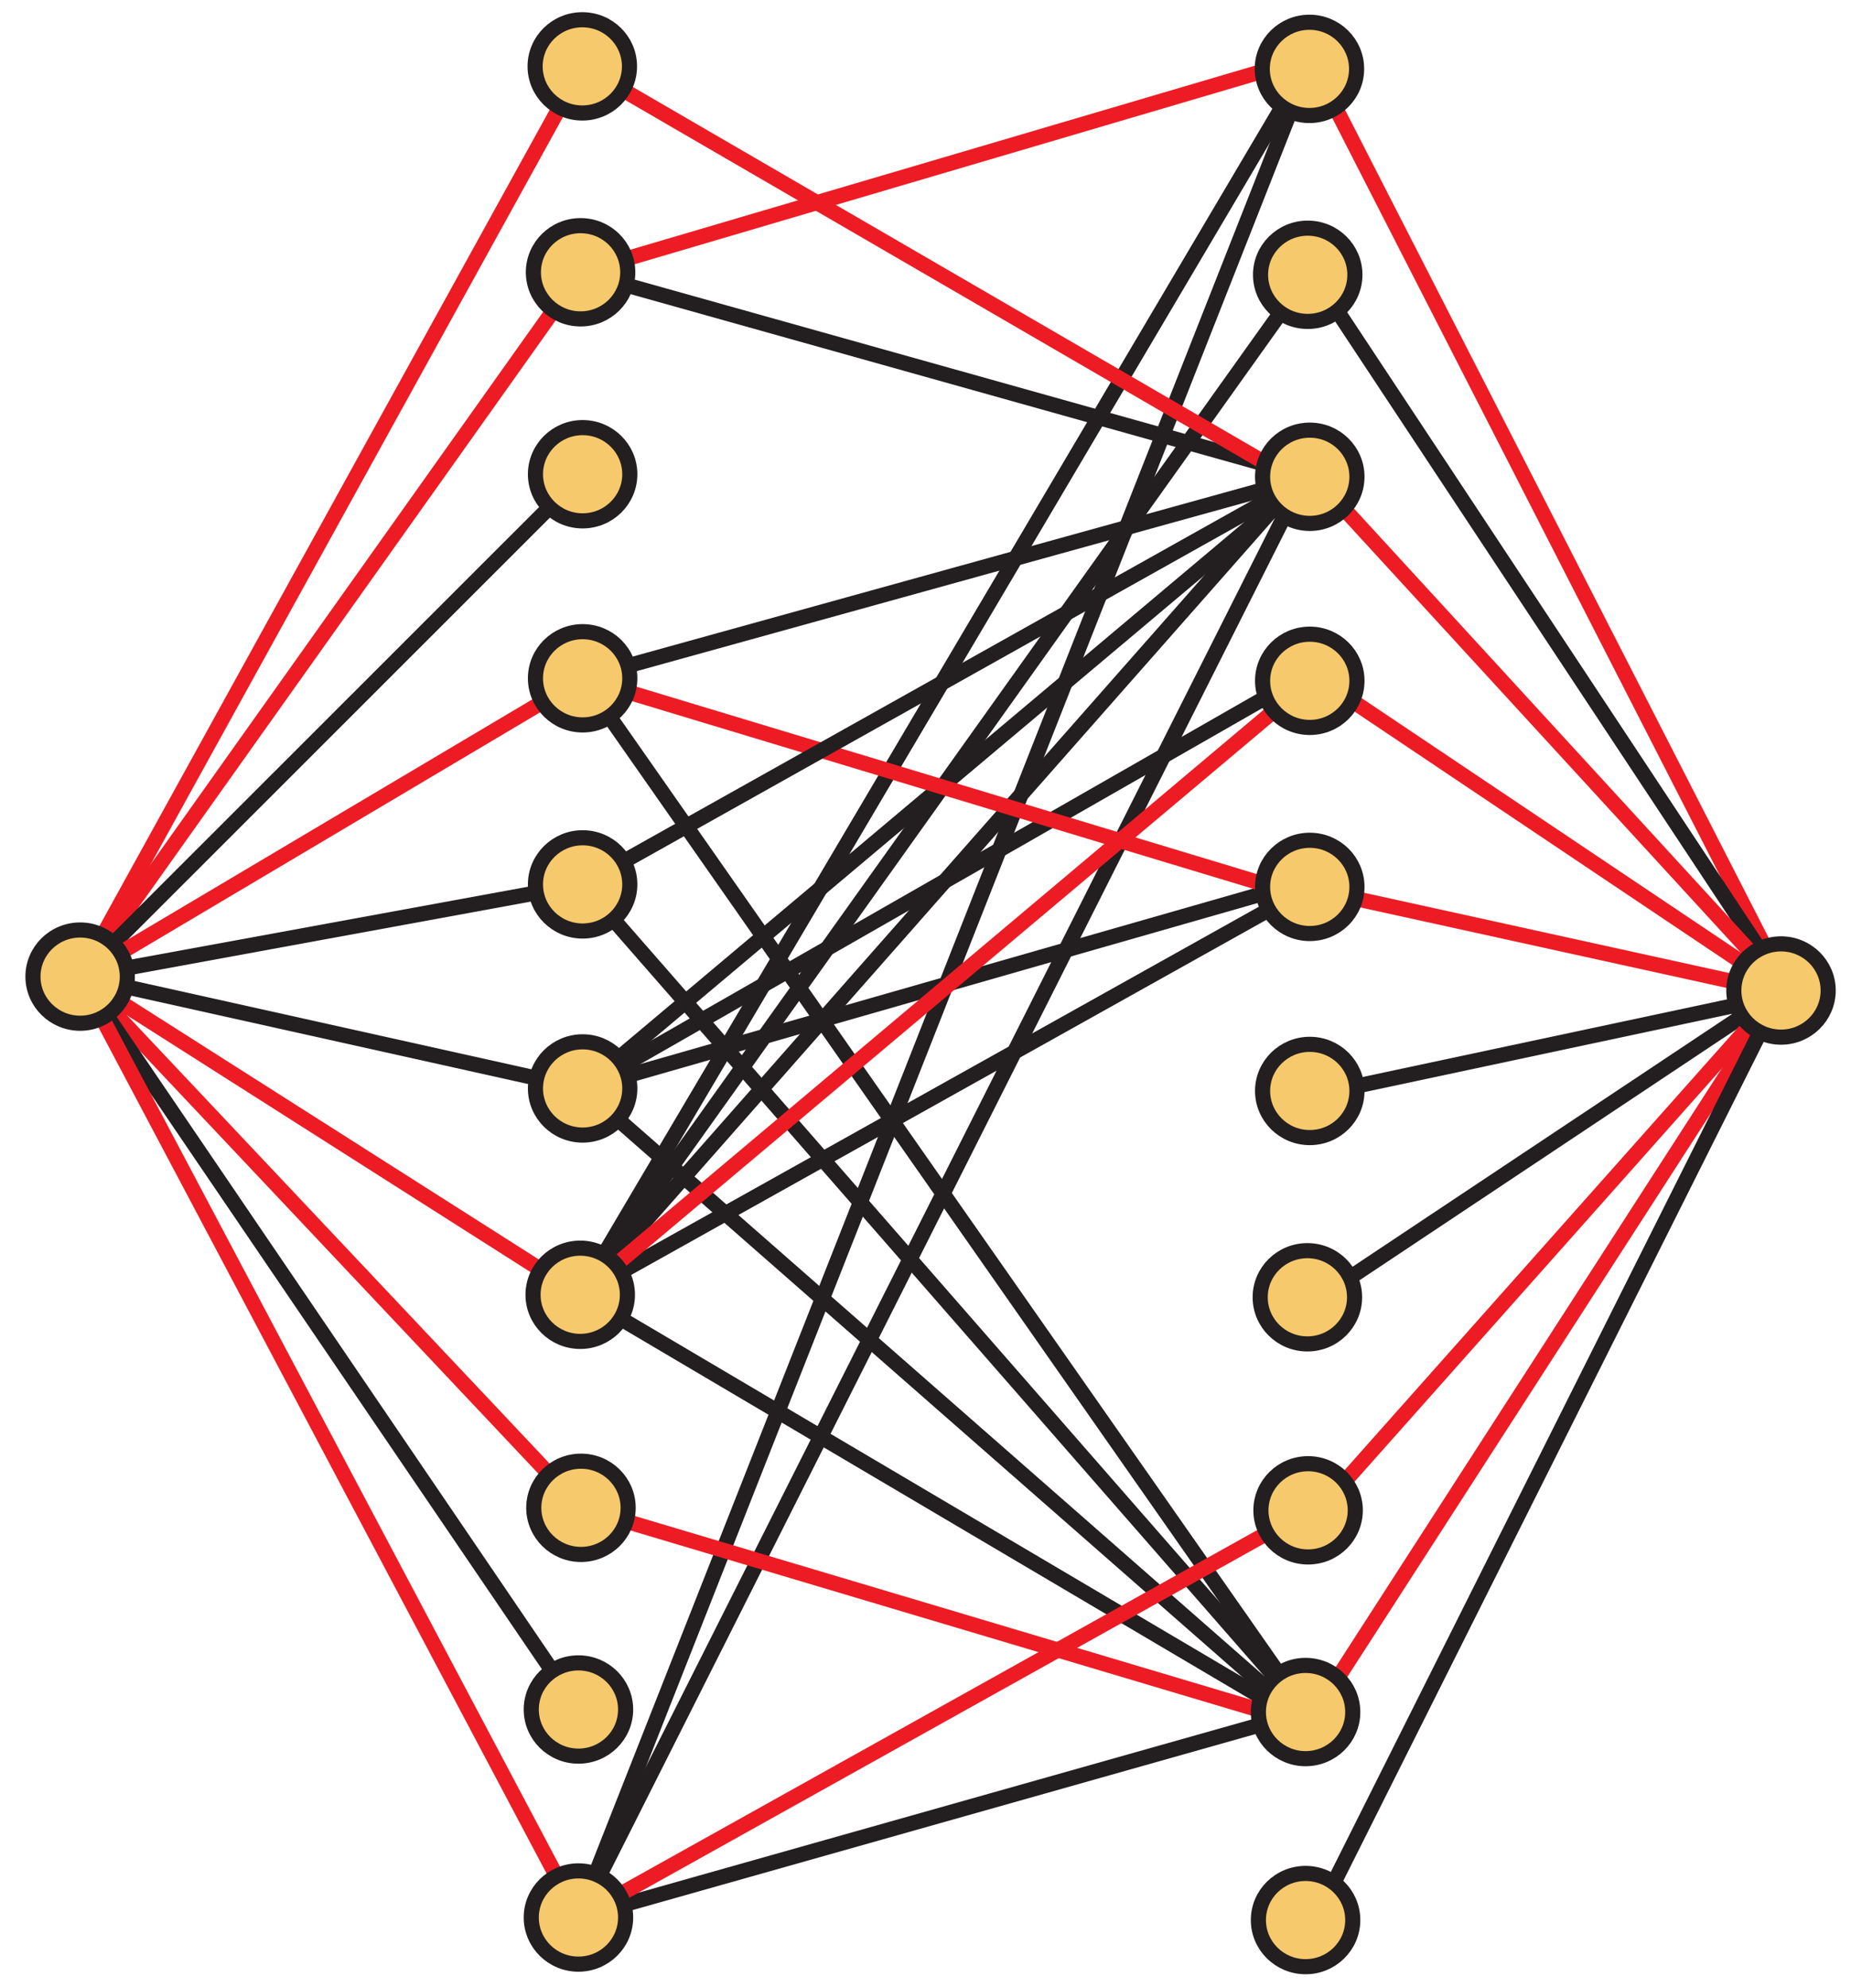<?xml version="1.0" encoding="UTF-8"?>
<svg xmlns="http://www.w3.org/2000/svg" xmlns:xlink="http://www.w3.org/1999/xlink" width="244.8pt" height="262.8pt" viewBox="0 0 244.8 262.8" version="1.1">
<defs>
<clipPath id="clip1">
  <path d="M 0 117 L 88 117 L 88 262.801 L 0 262.801 Z M 0 117 "/>
</clipPath>
<clipPath id="clip2">
  <path d="M 162 0 L 244.801 0 L 244.801 143 L 162 143 Z M 162 0 "/>
</clipPath>
<clipPath id="clip3">
  <path d="M 162 25 L 244.801 25 L 244.801 143 L 162 143 Z M 162 25 "/>
</clipPath>
<clipPath id="clip4">
  <path d="M 162 52 L 244.801 52 L 244.801 143 L 162 143 Z M 162 52 "/>
</clipPath>
<clipPath id="clip5">
  <path d="M 162 78 L 244.801 78 L 244.801 143 L 162 143 Z M 162 78 "/>
</clipPath>
<clipPath id="clip6">
  <path d="M 162 106 L 244.801 106 L 244.801 143 L 162 143 Z M 162 106 "/>
</clipPath>
<clipPath id="clip7">
  <path d="M 162 120 L 244.801 120 L 244.801 156 L 162 156 Z M 162 120 "/>
</clipPath>
<clipPath id="clip8">
  <path d="M 162 119 L 244.801 119 L 244.801 184 L 162 184 Z M 162 119 "/>
</clipPath>
<clipPath id="clip9">
  <path d="M 162 119 L 244.801 119 L 244.801 212 L 162 212 Z M 162 119 "/>
</clipPath>
<clipPath id="clip10">
  <path d="M 162 119 L 244.801 119 L 244.801 239 L 162 239 Z M 162 119 "/>
</clipPath>
<clipPath id="clip11">
  <path d="M 162 119 L 244.801 119 L 244.801 262.801 L 162 262.801 Z M 162 119 "/>
</clipPath>
<clipPath id="clip12">
  <path d="M 65 215 L 184 215 L 184 262.801 L 65 262.801 Z M 65 215 "/>
</clipPath>
<clipPath id="clip13">
  <path d="M 65 0 L 185 0 L 185 262.801 L 65 262.801 Z M 65 0 "/>
</clipPath>
<clipPath id="clip14">
  <path d="M 65 50 L 185 50 L 185 262.801 L 65 262.801 Z M 65 50 "/>
</clipPath>
<clipPath id="clip15">
  <path d="M 65 188 L 185 188 L 185 262.801 L 65 262.801 Z M 65 188 "/>
</clipPath>
<clipPath id="clip16">
  <path d="M 217 113 L 244.801 113 L 244.801 149 L 217 149 Z M 217 113 "/>
</clipPath>
<clipPath id="clip17">
  <path d="M 155 236 L 191 236 L 191 262.801 L 155 262.801 Z M 155 236 "/>
</clipPath>
<clipPath id="clip18">
  <path d="M 58 236 L 95 236 L 95 262.801 L 58 262.801 Z M 58 236 "/>
</clipPath>
</defs>
<g id="surface1">
<path style="fill:none;stroke-width:2;stroke-linecap:butt;stroke-linejoin:miter;stroke:rgb(92.94%,10.979%,14.119%);stroke-opacity:1;stroke-miterlimit:4;" d="M -0.001 -0.001 L -66.412 -120.337 " transform="matrix(1,0,0,-1,77.009,8.773)"/>
<path style="fill:none;stroke-width:2;stroke-linecap:butt;stroke-linejoin:miter;stroke:rgb(92.94%,10.979%,14.119%);stroke-opacity:1;stroke-miterlimit:4;" d="M -0.001 -0.002 L 66.183 93.112 " transform="matrix(1,0,0,-1,10.599,129.108)"/>
<path style="fill:none;stroke-width:2;stroke-linecap:butt;stroke-linejoin:miter;stroke:rgb(13.73%,12.16%,12.549%);stroke-opacity:1;stroke-miterlimit:4;" d="M -0.001 0.002 L -66.458 -66.412 " transform="matrix(1,0,0,-1,77.055,62.697)"/>
<path style="fill:none;stroke-width:2;stroke-linecap:butt;stroke-linejoin:miter;stroke:rgb(92.94%,10.979%,14.119%);stroke-opacity:1;stroke-miterlimit:4;" d="M -0.001 -0.002 L 66.456 39.436 " transform="matrix(1,0,0,-1,10.599,129.108)"/>
<path style="fill:none;stroke-width:2;stroke-linecap:butt;stroke-linejoin:miter;stroke:rgb(13.73%,12.16%,12.549%);stroke-opacity:1;stroke-miterlimit:4;" d="M 0 0 L -66.457 -12.187 " transform="matrix(1,0,0,-1,77.054,116.918)"/>
<path style="fill:none;stroke-width:2;stroke-linecap:butt;stroke-linejoin:miter;stroke:rgb(13.73%,12.16%,12.549%);stroke-opacity:1;stroke-miterlimit:4;" d="M -0.001 -0.002 L 66.456 -14.787 " transform="matrix(1,0,0,-1,10.599,129.108)"/>
<path style="fill:none;stroke-width:2;stroke-linecap:butt;stroke-linejoin:miter;stroke:rgb(92.94%,10.979%,14.119%);stroke-opacity:1;stroke-miterlimit:4;" d="M 0.001 -0.002 L -66.139 42.065 " transform="matrix(1,0,0,-1,76.737,171.17)"/>
<path style="fill:none;stroke-width:2;stroke-linecap:butt;stroke-linejoin:miter;stroke:rgb(92.94%,10.979%,14.119%);stroke-opacity:1;stroke-miterlimit:4;" d="M -0.001 -0.002 L 66.233 -70.228 " transform="matrix(1,0,0,-1,10.599,129.108)"/>
<path style="fill:none;stroke-width:2;stroke-linecap:butt;stroke-linejoin:miter;stroke:rgb(13.73%,12.16%,12.549%);stroke-opacity:1;stroke-miterlimit:4;" d="M -0.001 0.001 L -65.903 96.896 " transform="matrix(1,0,0,-1,76.501,226.001)"/>
<g clip-path="url(#clip1)" clip-rule="nonzero">
<path style="fill:none;stroke-width:2;stroke-linecap:butt;stroke-linejoin:miter;stroke:rgb(92.94%,10.979%,14.119%);stroke-opacity:1;stroke-miterlimit:4;" d="M -0.001 -0.002 L 65.901 -124.392 " transform="matrix(1,0,0,-1,10.599,129.108)"/>
</g>
<g clip-path="url(#clip2)" clip-rule="nonzero">
<path style="fill:none;stroke-width:2;stroke-linecap:butt;stroke-linejoin:miter;stroke:rgb(92.94%,10.979%,14.119%);stroke-opacity:1;stroke-miterlimit:4;" d="M -0.001 0.002 L 62.366 -121.842 " transform="matrix(1,0,0,-1,174.22,9.552)"/>
</g>
<g clip-path="url(#clip3)" clip-rule="nonzero">
<path style="fill:none;stroke-width:2;stroke-linecap:butt;stroke-linejoin:miter;stroke:rgb(13.73%,12.16%,12.549%);stroke-opacity:1;stroke-miterlimit:4;" d="M 0.002 -0.001 L -62.596 94.62 " transform="matrix(1,0,0,-1,236.588,131.394)"/>
</g>
<g clip-path="url(#clip4)" clip-rule="nonzero">
<path style="fill:none;stroke-width:2;stroke-linecap:butt;stroke-linejoin:miter;stroke:rgb(92.94%,10.979%,14.119%);stroke-opacity:1;stroke-miterlimit:4;" d="M 0 0 L 62.32 -67.918 " transform="matrix(1,0,0,-1,174.266,63.477)"/>
</g>
<g clip-path="url(#clip5)" clip-rule="nonzero">
<path style="fill:none;stroke-width:2;stroke-linecap:butt;stroke-linejoin:miter;stroke:rgb(92.94%,10.979%,14.119%);stroke-opacity:1;stroke-miterlimit:4;" d="M 0.002 -0.001 L -62.545 41.948 " transform="matrix(1,0,0,-1,236.588,131.394)"/>
</g>
<g clip-path="url(#clip6)" clip-rule="nonzero">
<path style="fill:none;stroke-width:2;stroke-linecap:butt;stroke-linejoin:miter;stroke:rgb(92.94%,10.979%,14.119%);stroke-opacity:1;stroke-miterlimit:4;" d="M 0.001 -0.001 L 62.321 -13.697 " transform="matrix(1,0,0,-1,174.265,117.698)"/>
</g>
<g clip-path="url(#clip7)" clip-rule="nonzero">
<path style="fill:none;stroke-width:2;stroke-linecap:butt;stroke-linejoin:miter;stroke:rgb(13.73%,12.16%,12.549%);stroke-opacity:1;stroke-miterlimit:4;" d="M 0.002 -0.001 L -62.322 -13.278 " transform="matrix(1,0,0,-1,236.588,131.394)"/>
</g>
<g clip-path="url(#clip8)" clip-rule="nonzero">
<path style="fill:none;stroke-width:2;stroke-linecap:butt;stroke-linejoin:miter;stroke:rgb(13.73%,12.16%,12.549%);stroke-opacity:1;stroke-miterlimit:4;" d="M 0.002 0 L 61.596 41 " transform="matrix(1,0,0,-1,173.947,171.949)"/>
</g>
<g clip-path="url(#clip9)" clip-rule="nonzero">
<path style="fill:none;stroke-width:2;stroke-linecap:butt;stroke-linejoin:miter;stroke:rgb(92.94%,10.979%,14.119%);stroke-opacity:1;stroke-miterlimit:4;" d="M -0.001 0.002 L -61.501 -69.166 " transform="matrix(1,0,0,-1,235.544,130.947)"/>
</g>
<g clip-path="url(#clip10)" clip-rule="nonzero">
<path style="fill:none;stroke-width:2;stroke-linecap:butt;stroke-linejoin:miter;stroke:rgb(92.94%,10.979%,14.119%);stroke-opacity:1;stroke-miterlimit:4;" d="M 0 0 L 61.832 95.832 " transform="matrix(1,0,0,-1,173.711,226.781)"/>
</g>
<g clip-path="url(#clip11)" clip-rule="nonzero">
<path style="fill:none;stroke-width:2;stroke-linecap:butt;stroke-linejoin:miter;stroke:rgb(13.73%,12.16%,12.549%);stroke-opacity:1;stroke-miterlimit:4;" d="M -0.001 0.002 L -61.833 -123.334 " transform="matrix(1,0,0,-1,235.544,130.947)"/>
</g>
<path style="fill:none;stroke-width:2;stroke-linecap:butt;stroke-linejoin:miter;stroke:rgb(13.73%,12.16%,12.549%);stroke-opacity:1;stroke-miterlimit:4;" d="M -0.001 -0.002 L 96.44 -27.037 " transform="matrix(1,0,0,-1,76.783,35.994)"/>
<path style="fill:none;stroke-width:2;stroke-linecap:butt;stroke-linejoin:miter;stroke:rgb(13.73%,12.16%,12.549%);stroke-opacity:1;stroke-miterlimit:4;" d="M -0.001 0 L 95.613 -136.664 " transform="matrix(1,0,0,-1,77.055,89.672)"/>
<path style="fill:none;stroke-width:2;stroke-linecap:butt;stroke-linejoin:miter;stroke:rgb(13.73%,12.16%,12.549%);stroke-opacity:1;stroke-miterlimit:4;" d="M 0 0 L 95.614 -109.418 " transform="matrix(1,0,0,-1,77.054,116.918)"/>
<path style="fill:none;stroke-width:2;stroke-linecap:butt;stroke-linejoin:miter;stroke:rgb(13.73%,12.16%,12.549%);stroke-opacity:1;stroke-miterlimit:4;" d="M -0.001 0 L 95.945 54.895 " transform="matrix(1,0,0,-1,77.055,143.895)"/>
<path style="fill:none;stroke-width:2;stroke-linecap:butt;stroke-linejoin:miter;stroke:rgb(13.73%,12.16%,12.549%);stroke-opacity:1;stroke-miterlimit:4;" d="M -0.001 0 L 97.445 27.895 " transform="matrix(1,0,0,-1,77.055,143.895)"/>
<path style="fill:none;stroke-width:2;stroke-linecap:butt;stroke-linejoin:miter;stroke:rgb(13.73%,12.16%,12.549%);stroke-opacity:1;stroke-miterlimit:4;" d="M -0.001 0 L 95.945 -84.105 " transform="matrix(1,0,0,-1,77.055,143.895)"/>
<path style="fill:none;stroke-width:2;stroke-linecap:butt;stroke-linejoin:miter;stroke:rgb(13.73%,12.16%,12.549%);stroke-opacity:1;stroke-miterlimit:4;" d="M -0.002 0.001 L -96.482 -53.921 " transform="matrix(1,0,0,-1,173.221,117.251)"/>
<path style="fill:none;stroke-width:2;stroke-linecap:butt;stroke-linejoin:miter;stroke:rgb(13.73%,12.16%,12.549%);stroke-opacity:1;stroke-miterlimit:4;" d="M 0.001 -0.002 L 96.263 -56.83 " transform="matrix(1,0,0,-1,76.737,171.17)"/>
<path style="fill:none;stroke-width:2;stroke-linecap:butt;stroke-linejoin:miter;stroke:rgb(13.73%,12.16%,12.549%);stroke-opacity:1;stroke-miterlimit:4;" d="M 0.001 -0.002 L 96.763 163.67 " transform="matrix(1,0,0,-1,76.737,171.17)"/>
<path style="fill:none;stroke-width:2;stroke-linecap:butt;stroke-linejoin:miter;stroke:rgb(13.73%,12.16%,12.549%);stroke-opacity:1;stroke-miterlimit:4;" d="M 0 -0.001 L -96.211 -134.845 " transform="matrix(1,0,0,-1,172.949,36.327)"/>
<path style="fill:none;stroke-width:2;stroke-linecap:butt;stroke-linejoin:miter;stroke:rgb(13.73%,12.16%,12.549%);stroke-opacity:1;stroke-miterlimit:4;" d="M 0.001 -0.002 L 96.263 109.17 " transform="matrix(1,0,0,-1,76.737,171.17)"/>
<g clip-path="url(#clip12)" clip-rule="nonzero">
<path style="fill:none;stroke-width:2;stroke-linecap:butt;stroke-linejoin:miter;stroke:rgb(13.73%,12.16%,12.549%);stroke-opacity:1;stroke-miterlimit:4;" d="M -0.001 0.001 L 96.167 27.165 " transform="matrix(1,0,0,-1,76.501,253.501)"/>
</g>
<g clip-path="url(#clip13)" clip-rule="nonzero">
<path style="fill:none;stroke-width:2;stroke-linecap:butt;stroke-linejoin:miter;stroke:rgb(13.73%,12.16%,12.549%);stroke-opacity:1;stroke-miterlimit:4;" d="M -0.001 0.001 L 96.999 246.001 " transform="matrix(1,0,0,-1,76.501,253.501)"/>
</g>
<g clip-path="url(#clip14)" clip-rule="nonzero">
<path style="fill:none;stroke-width:2;stroke-linecap:butt;stroke-linejoin:miter;stroke:rgb(13.73%,12.16%,12.549%);stroke-opacity:1;stroke-miterlimit:4;" d="M -0.001 0.001 L 96.499 191.501 " transform="matrix(1,0,0,-1,76.501,253.501)"/>
</g>
<path style="fill:none;stroke-width:2;stroke-linecap:butt;stroke-linejoin:miter;stroke:rgb(13.73%,12.16%,12.549%);stroke-opacity:1;stroke-miterlimit:4;" d="M -0.001 0 L 96.167 26.641 " transform="matrix(1,0,0,-1,77.055,89.672)"/>
<path style="fill:none;stroke-width:2;stroke-linecap:butt;stroke-linejoin:miter;stroke:rgb(13.73%,12.16%,12.549%);stroke-opacity:1;stroke-miterlimit:4;" d="M -0.001 0 L 96.167 80.863 " transform="matrix(1,0,0,-1,77.055,143.895)"/>
<path style="fill:none;stroke-width:2;stroke-linecap:butt;stroke-linejoin:miter;stroke:rgb(92.94%,10.979%,14.119%);stroke-opacity:1;stroke-miterlimit:4;" d="M -0.001 -0.001 L 95.991 -55.727 " transform="matrix(1,0,0,-1,77.009,8.773)"/>
<path style="fill:none;stroke-width:2;stroke-linecap:butt;stroke-linejoin:miter;stroke:rgb(92.94%,10.979%,14.119%);stroke-opacity:1;stroke-miterlimit:4;" d="M -0.001 -0.002 L 96.717 28.494 " transform="matrix(1,0,0,-1,76.783,35.994)"/>
<path style="fill:none;stroke-width:2;stroke-linecap:butt;stroke-linejoin:miter;stroke:rgb(92.94%,10.979%,14.119%);stroke-opacity:1;stroke-miterlimit:4;" d="M -0.001 0 L 95.445 -28.828 " transform="matrix(1,0,0,-1,77.055,89.672)"/>
<path style="fill:none;stroke-width:2;stroke-linecap:butt;stroke-linejoin:miter;stroke:rgb(13.73%,12.16%,12.549%);stroke-opacity:1;stroke-miterlimit:4;" d="M 0 0 L 96.168 53.887 " transform="matrix(1,0,0,-1,77.054,116.918)"/>
<path style="fill:none;stroke-width:2;stroke-linecap:butt;stroke-linejoin:miter;stroke:rgb(92.94%,10.979%,14.119%);stroke-opacity:1;stroke-miterlimit:4;" d="M 0.001 -0.002 L 96.486 81.166 " transform="matrix(1,0,0,-1,76.737,171.17)"/>
<path style="fill:none;stroke-width:2;stroke-linecap:butt;stroke-linejoin:miter;stroke:rgb(92.94%,10.979%,14.119%);stroke-opacity:1;stroke-miterlimit:4;" d="M -0.001 -0.002 L 96.166 -28.666 " transform="matrix(1,0,0,-1,76.834,199.334)"/>
<g clip-path="url(#clip15)" clip-rule="nonzero">
<path style="fill:none;stroke-width:2;stroke-linecap:butt;stroke-linejoin:miter;stroke:rgb(92.94%,10.979%,14.119%);stroke-opacity:1;stroke-miterlimit:4;" d="M -0.001 0.001 L 96.499 53.833 " transform="matrix(1,0,0,-1,76.501,253.501)"/>
</g>
<path style=" stroke:none;fill-rule:nonzero;fill:rgb(96.404%,78.809%,42.223%);fill-opacity:1;" d="M 16.84 129.109 C 16.84 125.703 14.043 122.945 10.602 122.945 C 7.152 122.945 4.359 125.703 4.359 129.109 C 4.359 132.508 7.152 135.273 10.602 135.273 C 14.043 135.273 16.84 132.508 16.84 129.109 "/>
<path style="fill:none;stroke-width:2;stroke-linecap:butt;stroke-linejoin:miter;stroke:rgb(13.73%,12.16%,12.549%);stroke-opacity:1;stroke-miterlimit:4;" d="M 0.002 -0.002 C 0.002 3.404 -2.795 6.162 -6.236 6.162 C -9.686 6.162 -12.479 3.404 -12.479 -0.002 C -12.479 -3.4 -9.686 -6.166 -6.236 -6.166 C -2.795 -6.166 0.002 -3.4 0.002 -0.002 Z M 0.002 -0.002 " transform="matrix(1,0,0,-1,16.838,129.108)"/>
<path style=" stroke:none;fill-rule:nonzero;fill:rgb(96.404%,78.809%,42.223%);fill-opacity:1;" d="M 83.293 62.695 C 83.293 59.293 80.5 56.531 77.055 56.531 C 73.609 56.531 70.816 59.293 70.816 62.695 C 70.816 66.098 73.609 68.859 77.055 68.859 C 80.5 68.859 83.293 66.098 83.293 62.695 "/>
<path style="fill:none;stroke-width:2;stroke-linecap:butt;stroke-linejoin:miter;stroke:rgb(13.73%,12.16%,12.549%);stroke-opacity:1;stroke-miterlimit:4;" d="M -0.001 0.002 C -0.001 3.404 -2.794 6.166 -6.24 6.166 C -9.685 6.166 -12.478 3.404 -12.478 0.002 C -12.478 -3.401 -9.685 -6.162 -6.24 -6.162 C -2.794 -6.162 -0.001 -3.401 -0.001 0.002 Z M -0.001 0.002 " transform="matrix(1,0,0,-1,83.294,62.697)"/>
<path style=" stroke:none;fill-rule:nonzero;fill:rgb(96.404%,78.809%,42.223%);fill-opacity:1;" d="M 82.977 171.172 C 82.977 167.766 80.184 165.008 76.738 165.008 C 73.289 165.008 70.496 167.766 70.496 171.172 C 70.496 174.57 73.289 177.336 76.738 177.336 C 80.184 177.336 82.977 174.57 82.977 171.172 "/>
<path style="fill:none;stroke-width:2;stroke-linecap:butt;stroke-linejoin:miter;stroke:rgb(13.73%,12.16%,12.549%);stroke-opacity:1;stroke-miterlimit:4;" d="M 0 -0.002 C 0 3.404 -2.793 6.162 -6.238 6.162 C -9.687 6.162 -12.48 3.404 -12.48 -0.002 C -12.48 -3.4 -9.687 -6.166 -6.238 -6.166 C -2.793 -6.166 0 -3.4 0 -0.002 Z M 0 -0.002 " transform="matrix(1,0,0,-1,82.976,171.17)"/>
<path style=" stroke:none;fill-rule:nonzero;fill:rgb(96.404%,78.809%,42.223%);fill-opacity:1;" d="M 83.293 89.672 C 83.293 86.27 80.5 83.508 77.055 83.508 C 73.609 83.508 70.816 86.27 70.816 89.672 C 70.816 93.074 73.609 95.836 77.055 95.836 C 80.5 95.836 83.293 93.074 83.293 89.672 "/>
<path style="fill:none;stroke-width:2;stroke-linecap:butt;stroke-linejoin:miter;stroke:rgb(13.73%,12.16%,12.549%);stroke-opacity:1;stroke-miterlimit:4;" d="M -0.001 0 C -0.001 3.403 -2.794 6.164 -6.24 6.164 C -9.685 6.164 -12.478 3.403 -12.478 0 C -12.478 -3.402 -9.685 -6.164 -6.24 -6.164 C -2.794 -6.164 -0.001 -3.402 -0.001 0 Z M -0.001 0 " transform="matrix(1,0,0,-1,83.294,89.672)"/>
<path style=" stroke:none;fill-rule:nonzero;fill:rgb(96.404%,78.809%,42.223%);fill-opacity:1;" d="M 83.25 8.773 C 83.25 5.367 80.457 2.609 77.012 2.609 C 73.562 2.609 70.77 5.367 70.77 8.773 C 70.77 12.176 73.562 14.938 77.012 14.938 C 80.457 14.938 83.25 12.176 83.25 8.773 "/>
<path style="fill:none;stroke-width:2;stroke-linecap:butt;stroke-linejoin:miter;stroke:rgb(13.73%,12.16%,12.549%);stroke-opacity:1;stroke-miterlimit:4;" d="M 0.002 -0.001 C 0.002 3.406 -2.791 6.163 -6.237 6.163 C -9.686 6.163 -12.479 3.406 -12.479 -0.001 C -12.479 -3.403 -9.686 -6.165 -6.237 -6.165 C -2.791 -6.165 0.002 -3.403 0.002 -0.001 Z M 0.002 -0.001 " transform="matrix(1,0,0,-1,83.249,8.773)"/>
<path style=" stroke:none;fill-rule:nonzero;fill:rgb(96.404%,78.809%,42.223%);fill-opacity:1;" d="M 83.023 35.996 C 83.023 32.59 80.23 29.832 76.785 29.832 C 73.336 29.832 70.543 32.59 70.543 35.996 C 70.543 39.395 73.336 42.16 76.785 42.16 C 80.23 42.16 83.023 39.395 83.023 35.996 "/>
<path style="fill:none;stroke-width:2;stroke-linecap:butt;stroke-linejoin:miter;stroke:rgb(13.73%,12.16%,12.549%);stroke-opacity:1;stroke-miterlimit:4;" d="M 0.001 -0.002 C 0.001 3.404 -2.792 6.162 -6.237 6.162 C -9.686 6.162 -12.479 3.404 -12.479 -0.002 C -12.479 -3.4 -9.686 -6.166 -6.237 -6.166 C -2.792 -6.166 0.001 -3.4 0.001 -0.002 Z M 0.001 -0.002 " transform="matrix(1,0,0,-1,83.022,35.994)"/>
<path style=" stroke:none;fill-rule:nonzero;fill:rgb(96.404%,78.809%,42.223%);fill-opacity:1;" d="M 83.293 116.918 C 83.293 113.516 80.5 110.754 77.055 110.754 C 73.609 110.754 70.816 113.516 70.816 116.918 C 70.816 120.32 73.609 123.082 77.055 123.082 C 80.5 123.082 83.293 120.32 83.293 116.918 "/>
<path style="fill:none;stroke-width:2;stroke-linecap:butt;stroke-linejoin:miter;stroke:rgb(13.73%,12.16%,12.549%);stroke-opacity:1;stroke-miterlimit:4;" d="M -0.001 0 C -0.001 3.403 -2.793 6.164 -6.239 6.164 C -9.684 6.164 -12.477 3.403 -12.477 0 C -12.477 -3.402 -9.684 -6.164 -6.239 -6.164 C -2.793 -6.164 -0.001 -3.402 -0.001 0 Z M -0.001 0 " transform="matrix(1,0,0,-1,83.293,116.918)"/>
<path style=" stroke:none;fill-rule:nonzero;fill:rgb(96.404%,78.809%,42.223%);fill-opacity:1;" d="M 83.293 143.895 C 83.293 140.492 80.5 137.73 77.055 137.73 C 73.609 137.73 70.816 140.492 70.816 143.895 C 70.816 147.297 73.609 150.059 77.055 150.059 C 80.5 150.059 83.293 147.297 83.293 143.895 "/>
<path style="fill:none;stroke-width:2;stroke-linecap:butt;stroke-linejoin:miter;stroke:rgb(13.73%,12.16%,12.549%);stroke-opacity:1;stroke-miterlimit:4;" d="M -0.001 0 C -0.001 3.403 -2.794 6.164 -6.24 6.164 C -9.685 6.164 -12.478 3.403 -12.478 0 C -12.478 -3.402 -9.685 -6.164 -6.24 -6.164 C -2.794 -6.164 -0.001 -3.402 -0.001 0 Z M -0.001 0 " transform="matrix(1,0,0,-1,83.294,143.895)"/>
<path style=" stroke:none;fill-rule:nonzero;fill:rgb(96.404%,78.809%,42.223%);fill-opacity:1;" d="M 83.074 199.336 C 83.074 195.93 80.281 193.172 76.836 193.172 C 73.387 193.172 70.594 195.93 70.594 199.336 C 70.594 202.734 73.387 205.5 76.836 205.5 C 80.281 205.5 83.074 202.734 83.074 199.336 "/>
<path style="fill:none;stroke-width:2;stroke-linecap:butt;stroke-linejoin:miter;stroke:rgb(13.73%,12.16%,12.549%);stroke-opacity:1;stroke-miterlimit:4;" d="M 0.001 -0.002 C 0.001 3.405 -2.792 6.162 -6.237 6.162 C -9.686 6.162 -12.479 3.405 -12.479 -0.002 C -12.479 -3.4 -9.686 -6.166 -6.237 -6.166 C -2.792 -6.166 0.001 -3.4 0.001 -0.002 Z M 0.001 -0.002 " transform="matrix(1,0,0,-1,83.073,199.334)"/>
<path style=" stroke:none;fill-rule:nonzero;fill:rgb(96.404%,78.809%,42.223%);fill-opacity:1;" d="M 82.738 226 C 82.738 222.598 79.945 219.836 76.5 219.836 C 73.055 219.836 70.262 222.598 70.262 226 C 70.262 229.402 73.055 232.164 76.5 232.164 C 79.945 232.164 82.738 229.402 82.738 226 "/>
<path style="fill:none;stroke-width:2;stroke-linecap:butt;stroke-linejoin:miter;stroke:rgb(13.73%,12.16%,12.549%);stroke-opacity:1;stroke-miterlimit:4;" d="M -0.001 0.001 C -0.001 3.404 -2.794 6.165 -6.24 6.165 C -9.685 6.165 -12.478 3.404 -12.478 0.001 C -12.478 -3.401 -9.685 -6.163 -6.24 -6.163 C -2.794 -6.163 -0.001 -3.401 -0.001 0.001 Z M -0.001 0.001 " transform="matrix(1,0,0,-1,82.74,226.001)"/>
<path style=" stroke:none;fill-rule:nonzero;fill:rgb(96.404%,78.809%,42.223%);fill-opacity:1;" d="M 241.781 130.945 C 241.781 127.543 238.988 124.781 235.547 124.781 C 232.098 124.781 229.305 127.543 229.305 130.945 C 229.305 134.348 232.098 137.113 235.547 137.113 C 238.988 137.113 241.781 134.348 241.781 130.945 "/>
<g clip-path="url(#clip16)" clip-rule="nonzero">
<path style="fill:none;stroke-width:2;stroke-linecap:butt;stroke-linejoin:miter;stroke:rgb(13.73%,12.16%,12.549%);stroke-opacity:1;stroke-miterlimit:4;" d="M -0.002 0.001 C -0.002 3.404 -2.795 6.165 -6.236 6.165 C -9.686 6.165 -12.479 3.404 -12.479 0.001 C -12.479 -3.401 -9.686 -6.167 -6.236 -6.167 C -2.795 -6.167 -0.002 -3.401 -0.002 0.001 Z M -0.002 0.001 " transform="matrix(1,0,0,-1,241.783,130.946)"/>
</g>
<path style=" stroke:none;fill-rule:nonzero;fill:rgb(96.404%,78.809%,42.223%);fill-opacity:1;" d="M 179.461 63.031 C 179.461 59.625 176.668 56.867 173.223 56.867 C 169.773 56.867 166.98 59.625 166.98 63.031 C 166.98 66.434 169.773 69.195 173.223 69.195 C 176.668 69.195 179.461 66.434 179.461 63.031 "/>
<path style="fill:none;stroke-width:2;stroke-linecap:butt;stroke-linejoin:miter;stroke:rgb(13.73%,12.16%,12.549%);stroke-opacity:1;stroke-miterlimit:4;" d="M 0 -0.001 C 0 3.405 -2.793 6.163 -6.238 6.163 C -9.687 6.163 -12.48 3.405 -12.48 -0.001 C -12.48 -3.404 -9.687 -6.165 -6.238 -6.165 C -2.793 -6.165 0 -3.404 0 -0.001 Z M 0 -0.001 " transform="matrix(1,0,0,-1,179.461,63.03)"/>
<path style=" stroke:none;fill-rule:nonzero;fill:rgb(96.404%,78.809%,42.223%);fill-opacity:1;" d="M 179.145 171.504 C 179.145 168.098 176.348 165.34 172.906 165.34 C 169.457 165.34 166.664 168.098 166.664 171.504 C 166.664 174.906 169.457 177.668 172.906 177.668 C 176.348 177.668 179.145 174.906 179.145 171.504 "/>
<path style="fill:none;stroke-width:2;stroke-linecap:butt;stroke-linejoin:miter;stroke:rgb(13.73%,12.16%,12.549%);stroke-opacity:1;stroke-miterlimit:4;" d="M 0.002 -0.001 C 0.002 3.405 -2.795 6.163 -6.236 6.163 C -9.686 6.163 -12.479 3.405 -12.479 -0.001 C -12.479 -3.403 -9.686 -6.165 -6.236 -6.165 C -2.795 -6.165 0.002 -3.403 0.002 -0.001 Z M 0.002 -0.001 " transform="matrix(1,0,0,-1,179.143,171.503)"/>
<path style=" stroke:none;fill-rule:nonzero;fill:rgb(96.404%,78.809%,42.223%);fill-opacity:1;" d="M 179.461 90.004 C 179.461 86.602 176.668 83.84 173.223 83.84 C 169.773 83.84 166.98 86.602 166.98 90.004 C 166.98 93.406 169.773 96.168 173.223 96.168 C 176.668 96.168 179.461 93.406 179.461 90.004 "/>
<path style="fill:none;stroke-width:2;stroke-linecap:butt;stroke-linejoin:miter;stroke:rgb(13.73%,12.16%,12.549%);stroke-opacity:1;stroke-miterlimit:4;" d="M 0 0.001 C 0 3.404 -2.793 6.165 -6.238 6.165 C -9.687 6.165 -12.48 3.404 -12.48 0.001 C -12.48 -3.401 -9.687 -6.163 -6.238 -6.163 C -2.793 -6.163 0 -3.401 0 0.001 Z M 0 0.001 " transform="matrix(1,0,0,-1,179.461,90.005)"/>
<path style=" stroke:none;fill-rule:nonzero;fill:rgb(96.404%,78.809%,42.223%);fill-opacity:1;" d="M 179.414 9.105 C 179.414 5.703 176.621 2.941 173.176 2.941 C 169.73 2.941 166.938 5.703 166.938 9.105 C 166.938 12.508 169.73 15.27 173.176 15.27 C 176.621 15.27 179.414 12.508 179.414 9.105 "/>
<path style="fill:none;stroke-width:2;stroke-linecap:butt;stroke-linejoin:miter;stroke:rgb(13.73%,12.16%,12.549%);stroke-opacity:1;stroke-miterlimit:4;" d="M -0.001 0 C -0.001 3.403 -2.794 6.164 -6.239 6.164 C -9.685 6.164 -12.477 3.403 -12.477 0 C -12.477 -3.402 -9.685 -6.164 -6.239 -6.164 C -2.794 -6.164 -0.001 -3.402 -0.001 0 Z M -0.001 0 " transform="matrix(1,0,0,-1,179.415,9.106)"/>
<path style=" stroke:none;fill-rule:nonzero;fill:rgb(96.404%,78.809%,42.223%);fill-opacity:1;" d="M 179.188 36.328 C 179.188 32.922 176.395 30.164 172.949 30.164 C 169.504 30.164 166.711 32.922 166.711 36.328 C 166.711 39.73 169.504 42.492 172.949 42.492 C 176.395 42.492 179.188 39.73 179.188 36.328 "/>
<path style="fill:none;stroke-width:2;stroke-linecap:butt;stroke-linejoin:miter;stroke:rgb(13.73%,12.16%,12.549%);stroke-opacity:1;stroke-miterlimit:4;" d="M -0.001 -0.001 C -0.001 3.405 -2.794 6.163 -6.239 6.163 C -9.685 6.163 -12.478 3.405 -12.478 -0.001 C -12.478 -3.403 -9.685 -6.165 -6.239 -6.165 C -2.794 -6.165 -0.001 -3.403 -0.001 -0.001 Z M -0.001 -0.001 " transform="matrix(1,0,0,-1,179.189,36.327)"/>
<path style=" stroke:none;fill-rule:nonzero;fill:rgb(96.404%,78.809%,42.223%);fill-opacity:1;" d="M 179.461 117.25 C 179.461 113.848 176.668 111.086 173.223 111.086 C 169.773 111.086 166.98 113.848 166.98 117.25 C 166.98 120.652 169.773 123.414 173.223 123.414 C 176.668 123.414 179.461 120.652 179.461 117.25 "/>
<path style="fill:none;stroke-width:2;stroke-linecap:butt;stroke-linejoin:miter;stroke:rgb(13.73%,12.16%,12.549%);stroke-opacity:1;stroke-miterlimit:4;" d="M 0.001 0.001 C 0.001 3.404 -2.792 6.165 -6.237 6.165 C -9.687 6.165 -12.48 3.404 -12.48 0.001 C -12.48 -3.401 -9.687 -6.163 -6.237 -6.163 C -2.792 -6.163 0.001 -3.401 0.001 0.001 Z M 0.001 0.001 " transform="matrix(1,0,0,-1,179.46,117.251)"/>
<path style=" stroke:none;fill-rule:nonzero;fill:rgb(96.404%,78.809%,42.223%);fill-opacity:1;" d="M 179.461 144.227 C 179.461 140.824 176.668 138.062 173.223 138.062 C 169.773 138.062 166.98 140.824 166.98 144.227 C 166.98 147.629 169.773 150.391 173.223 150.391 C 176.668 150.391 179.461 147.629 179.461 144.227 "/>
<path style="fill:none;stroke-width:2;stroke-linecap:butt;stroke-linejoin:miter;stroke:rgb(13.73%,12.16%,12.549%);stroke-opacity:1;stroke-miterlimit:4;" d="M 0 0.001 C 0 3.403 -2.793 6.165 -6.238 6.165 C -9.687 6.165 -12.48 3.403 -12.48 0.001 C -12.48 -3.401 -9.687 -6.163 -6.238 -6.163 C -2.793 -6.163 0 -3.401 0 0.001 Z M 0 0.001 " transform="matrix(1,0,0,-1,179.461,144.228)"/>
<path style=" stroke:none;fill-rule:nonzero;fill:rgb(96.404%,78.809%,42.223%);fill-opacity:1;" d="M 179.238 199.668 C 179.238 196.262 176.445 193.504 173 193.504 C 169.555 193.504 166.762 196.262 166.762 199.668 C 166.762 203.07 169.555 205.832 173 205.832 C 176.445 205.832 179.238 203.07 179.238 199.668 "/>
<path style="fill:none;stroke-width:2;stroke-linecap:butt;stroke-linejoin:miter;stroke:rgb(13.73%,12.16%,12.549%);stroke-opacity:1;stroke-miterlimit:4;" d="M -0.001 -0.001 C -0.001 3.405 -2.794 6.163 -6.239 6.163 C -9.685 6.163 -12.478 3.405 -12.478 -0.001 C -12.478 -3.403 -9.685 -6.165 -6.239 -6.165 C -2.794 -6.165 -0.001 -3.403 -0.001 -0.001 Z M -0.001 -0.001 " transform="matrix(1,0,0,-1,179.239,199.667)"/>
<path style=" stroke:none;fill-rule:nonzero;fill:rgb(96.404%,78.809%,42.223%);fill-opacity:1;" d="M 178.906 226.336 C 178.906 222.93 176.113 220.172 172.668 220.172 C 169.219 220.172 166.426 222.93 166.426 226.336 C 166.426 229.734 169.219 232.5 172.668 232.5 C 176.113 232.5 178.906 229.734 178.906 226.336 "/>
<path style="fill:none;stroke-width:2;stroke-linecap:butt;stroke-linejoin:miter;stroke:rgb(13.73%,12.16%,12.549%);stroke-opacity:1;stroke-miterlimit:4;" d="M -0 -0.002 C -0 3.405 -2.793 6.162 -6.238 6.162 C -9.688 6.162 -12.481 3.405 -12.481 -0.002 C -12.481 -3.4 -9.688 -6.166 -6.238 -6.166 C -2.793 -6.166 -0 -3.4 -0 -0.002 Z M -0 -0.002 " transform="matrix(1,0,0,-1,178.906,226.334)"/>
<path style=" stroke:none;fill-rule:nonzero;fill:rgb(96.404%,78.809%,42.223%);fill-opacity:1;" d="M 178.906 253.836 C 178.906 250.43 176.113 247.672 172.668 247.672 C 169.219 247.672 166.426 250.43 166.426 253.836 C 166.426 257.234 169.219 260 172.668 260 C 176.113 260 178.906 257.234 178.906 253.836 "/>
<g clip-path="url(#clip17)" clip-rule="nonzero">
<path style="fill:none;stroke-width:2;stroke-linecap:butt;stroke-linejoin:miter;stroke:rgb(13.73%,12.16%,12.549%);stroke-opacity:1;stroke-miterlimit:4;" d="M -0 -0.002 C -0 3.405 -2.793 6.162 -6.238 6.162 C -9.688 6.162 -12.481 3.405 -12.481 -0.002 C -12.481 -3.4 -9.688 -6.166 -6.238 -6.166 C -2.793 -6.166 -0 -3.4 -0 -0.002 Z M -0 -0.002 " transform="matrix(1,0,0,-1,178.906,253.834)"/>
</g>
<path style=" stroke:none;fill-rule:nonzero;fill:rgb(96.404%,78.809%,42.223%);fill-opacity:1;" d="M 82.738 253.5 C 82.738 250.098 79.945 247.336 76.5 247.336 C 73.055 247.336 70.262 250.098 70.262 253.5 C 70.262 256.902 73.055 259.664 76.5 259.664 C 79.945 259.664 82.738 256.902 82.738 253.5 "/>
<g clip-path="url(#clip18)" clip-rule="nonzero">
<path style="fill:none;stroke-width:2;stroke-linecap:butt;stroke-linejoin:miter;stroke:rgb(13.73%,12.16%,12.549%);stroke-opacity:1;stroke-miterlimit:4;" d="M -0.001 0.001 C -0.001 3.404 -2.794 6.165 -6.24 6.165 C -9.685 6.165 -12.478 3.404 -12.478 0.001 C -12.478 -3.401 -9.685 -6.163 -6.24 -6.163 C -2.794 -6.163 -0.001 -3.401 -0.001 0.001 Z M -0.001 0.001 " transform="matrix(1,0,0,-1,82.74,253.501)"/>
</g>
</g>
</svg>
